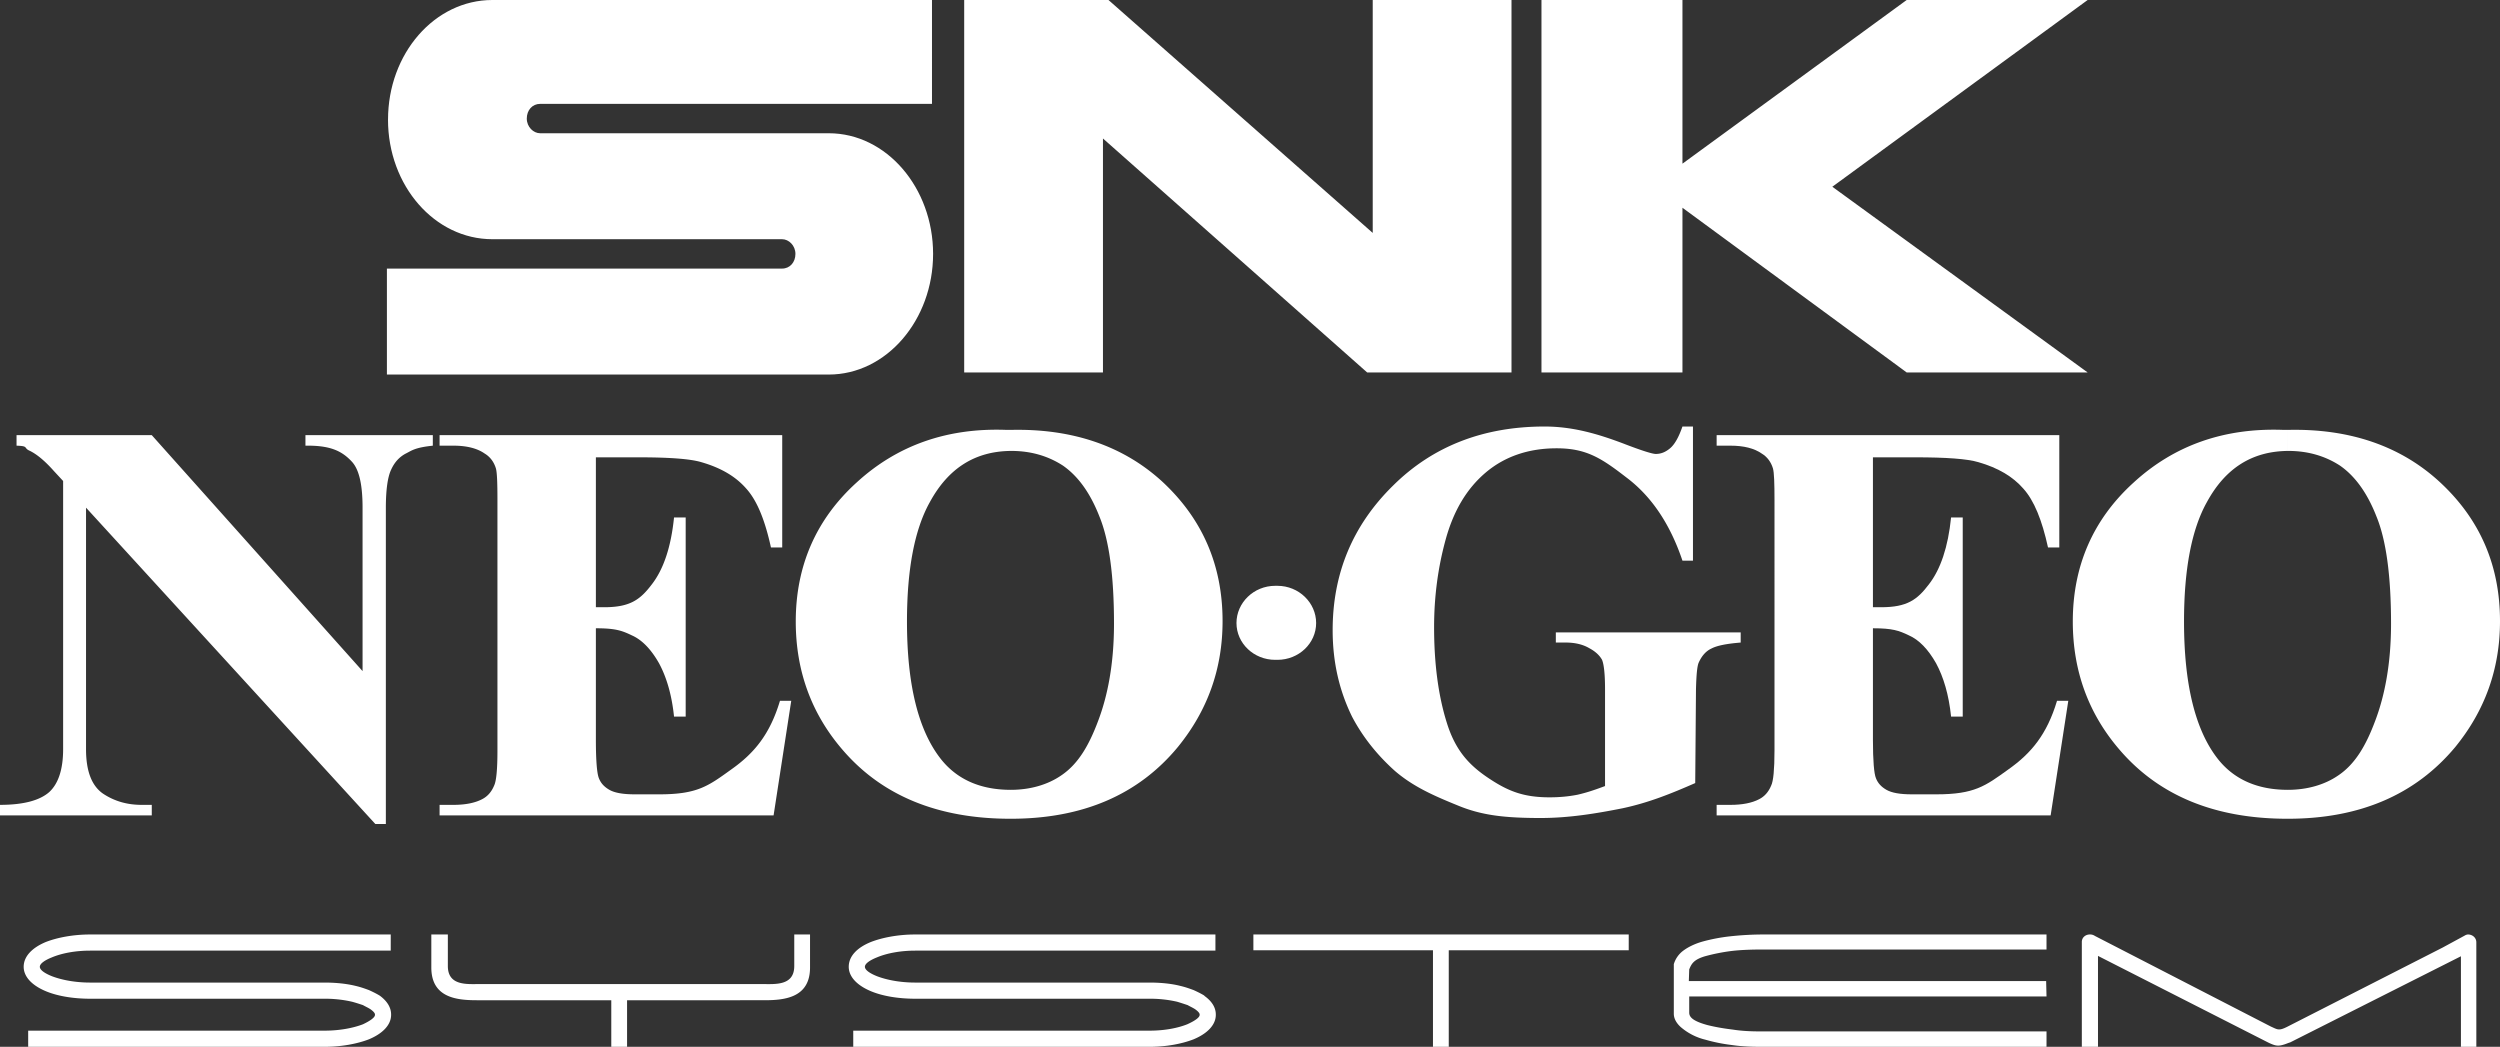 <svg xmlns="http://www.w3.org/2000/svg" viewBox="0 0 277.51 116.201">
   <rect x="0" y="0" width="277.51" height="116.201" fill="#333333" stroke="none"/>
   <path fill="#ffffff" d="M227.171 116.201h-31.697c-1.125 0-2.21-.042-3.294-.208a18.467 18.467 0 0 1-2.878-.584 6.514 6.514 0 0 1-2.752-1.418c-.5-.46-.75-.96-.75-1.46v-5.505a2.89 2.89 0 0 1 1-1.46c.542-.417 1.293-.792 2.169-1.043a19.74 19.74 0 0 1 3.044-.583 34.28 34.28 0 0 1 3.712-.209h31.446v1.668h-31.446c-1.334 0-2.502.042-3.545.167a21.302 21.302 0 0 0-2.92.583c-1.25.376-1.5.835-1.75 1.46l-.043 1.293h39.663l.041 1.71H187.51v1.794c0 .459.334.917 2.001 1.376.835.21 1.753.375 2.795.501 1.042.166 2.086.208 3.128.208h31.738zm-65.478 0h-.083zm19.102-10.718h-19.977V116.2h-1.752v-10.718H139.13v-1.752h41.665zm-99.636 5.547H69.607v5.171h-1.752v-5.171h-14.93c-2.253 0-5.046-.293-5.046-3.63v-3.67h1.834v3.504c0 2.21 2.127 2.002 3.503 2.002h31.405c1.418 0 3.545.209 3.545-2.002v-3.503h1.751v3.67c0 3.336-2.794 3.629-5.046 3.629zm-37.785-5.506H10.009c-1.668 0-3.17.293-4.254.751-.834.334-1.334.71-1.334 1.043 0 .334.5.708 1.334 1.042 1.085.418 2.586.71 4.254.71h26.025c1.25 0 2.46.124 3.461.374.542.125 1.001.292 1.46.46.459.208.876.417 1.21.625.792.584 1.25 1.293 1.25 2.085v.042c0 1.126-.959 2.085-2.46 2.71-1.293.501-3.044.835-4.921.835H3.128v-1.794h32.906c1.668 0 3.17-.292 4.254-.708.792-.376 1.334-.751 1.334-1.043v-.042c0-.166-.208-.375-.5-.584-.25-.167-.542-.291-.834-.459-.376-.124-.751-.25-1.21-.375a13.338 13.338 0 0 0-3.044-.333H10.009c-1.877 0-3.628-.292-4.921-.835-1.501-.625-2.46-1.584-2.46-2.71 0-1.168.959-2.127 2.46-2.753 1.293-.5 3.044-.834 4.921-.834h33.365zm91.544 0h-33.323c-1.668 0-3.17.293-4.254.751-.834.334-1.334.71-1.334 1.043 0 .334.5.708 1.334 1.042 1.085.418 2.586.71 4.254.71h26.024c1.252 0 2.462.124 3.42.374.542.125 1.002.292 1.46.46.46.208.876.417 1.21.625h-.042c.834.584 1.293 1.293 1.293 2.085v.042c0 1.126-.96 2.085-2.461 2.71-1.292.501-3.002.835-4.88.835H94.714v-1.794h32.905c1.67 0 3.129-.292 4.171-.708.834-.376 1.377-.751 1.377-1.043v-.042c0-.166-.209-.375-.5-.584-.25-.167-.543-.291-.835-.459-.375-.124-.75-.25-1.168-.375a13.341 13.341 0 0 0-3.045-.333h-26.024c-1.876 0-3.628-.292-4.92-.835-1.502-.625-2.461-1.584-2.461-2.71 0-1.168.917-2.127 2.46-2.753 1.293-.5 3.045-.834 4.921-.834h33.323zm139.047-1.793c.46 0 .918.333.918.876V116.2h-1.71v-10.05l-18.935 9.55-.25.084c-1.043.417-1.334.334-2.086 0l-.25-.125-18.767-9.55V116.2h-1.794v-11.636c0-.542.459-.834.876-.834a.96.96 0 0 1 .585.167l19.517 10.051c.75.334.876.5 1.794.042l17.266-8.8 2.46-1.335a.787.787 0 0 1 .376-.125m-86.039-56.386v14.889h-1.168c-1.376-4.087-3.461-7.174-6.255-9.258-2.753-2.128-4.421-3.212-7.716-3.212-3.128 0-5.755.917-7.84 2.669-2.128 1.794-3.587 4.254-4.463 7.423-.876 3.17-1.293 6.423-1.293 9.76 0 4.045.46 7.59 1.418 10.635.96 3.086 2.502 4.712 4.63 6.13 2.126 1.418 3.836 2.127 6.756 2.127 1.042 0 2.085-.083 3.127-.291 1.085-.25 1.919-.543 3.044-.96v-10.76c0-1.668-.124-2.753-.333-3.253-.25-.459-.709-.917-1.418-1.293-.71-.417-1.585-.625-2.627-.625h-1.085V70.2h20.52v1.126c-1.543.125-2.628.334-3.254.667-.625.292-1.084.834-1.417 1.585-.167.417-.251 1.376-.292 2.919l-.084 10.426c-2.67 1.168-5.13 2.17-8.049 2.795-2.92.584-5.964 1.084-9.092 1.084-4.003 0-6.548-.292-9.175-1.376-2.669-1.084-4.963-2.085-7.007-3.838-2.002-1.792-3.586-3.794-4.754-6.005-1.418-2.877-2.169-6.047-2.169-9.634 0-6.339 2.253-11.677 6.715-16.056 4.42-4.38 10.051-6.548 16.807-6.548 3.087 0 5.84.792 8.717 1.877 2.044.792 3.253 1.167 3.628 1.167.584 0 1.085-.208 1.585-.625.5-.417.96-1.21 1.376-2.42zm-75.654 2.71h-.084V47.72c6.882-.166 12.554 1.793 16.891 5.798 4.421 4.128 6.631 9.258 6.631 15.43 0 5.297-1.667 9.926-4.962 13.972-4.38 5.297-10.552 7.965-18.56 7.965v-3.21c2.21 0 4.13-.585 5.59-1.585 1.876-1.251 3.085-3.295 4.128-6.09 1.043-2.752 1.752-6.297 1.752-10.76 0-5.338-.543-9.3-1.627-11.928-1.042-2.669-2.419-4.504-4.045-5.63-1.669-1.084-3.587-1.627-5.714-1.627m-.084 0c-3.962.042-6.923 1.92-8.966 5.673-1.71 3.044-2.544 7.506-2.544 13.262 0 6.881 1.21 12.053 3.795 15.306 1.835 2.294 4.462 3.378 7.715 3.378v3.211h-.041c-8.008 0-14.222-2.543-18.6-7.631-3.463-4.005-5.214-8.759-5.214-14.264 0-6.172 2.252-11.344 6.756-15.43 4.504-4.13 10.051-6.09 16.64-5.84h.46zm-46.043.71v16.64h.918c2.877 0 4.003-.834 5.296-2.544 1.293-1.668 2.127-4.13 2.461-7.423h1.293v22.104H74.82c-.25-2.42-.834-4.38-1.668-5.922-.876-1.544-1.877-2.586-3.003-3.087-1.126-.542-1.835-.792-4.004-.792v12.386c0 2.336.125 3.754.334 4.254.208.543.584.96 1.168 1.293.583.334 1.5.5 2.836.5h2.71c4.213 0 5.422-.917 7.966-2.752 2.544-1.793 4.296-3.878 5.422-7.632h1.251l-1.96 12.72H48.796v-1.167h1.543c1.293 0 2.377-.209 3.17-.626.583-.292 1.042-.792 1.334-1.501.25-.5.375-1.794.375-3.92V55.518c0-1.876-.041-3.045-.166-3.503-.209-.71-.626-1.293-1.252-1.669-.834-.584-2.001-.875-3.461-.875h-1.543v-1.168H86.83v12.47h-1.25c-.668-3.045-1.544-5.214-2.753-6.547-1.168-1.335-2.795-2.294-4.963-2.92-1.252-.375-3.587-.542-7.049-.542zm-49.296-2.46 23.397 26.19V56.353c0-2.544-.375-4.254-1.21-5.13-1.125-1.209-2.46-1.793-5.13-1.751v-1.168h14.139v1.168c-2.002.209-2.336.542-3.003.875-.709.376-1.251.96-1.626 1.794-.376.792-.584 2.21-.584 4.212v35.116h-1.168L9.55 56.353V83.17c0 2.418.625 4.046 1.876 4.92 1.252.836 2.67 1.253 4.296 1.253h1.126v1.167H0v-1.167c2.627 0 4.42-.5 5.463-1.418 1.001-.918 1.544-2.503 1.544-4.755V53.392l-1.043-1.126c-1.001-1.126-1.877-1.835-2.628-2.21-.792-.334-.083-.542-1.5-.584v-1.168zm237.181 1.75h-.083V47.72c6.881-.166 12.553 1.793 16.89 5.798 4.462 4.128 6.673 9.258 6.673 15.43 0 5.297-1.668 9.926-4.963 13.972-4.421 5.297-10.594 7.965-18.6 7.965v-3.21c2.21 0 4.129-.585 5.588-1.585 1.877-1.251 3.086-3.295 4.128-6.09 1.043-2.752 1.753-6.297 1.753-10.76 0-5.338-.543-9.3-1.627-11.928-1.043-2.669-2.42-4.504-4.045-5.63-1.668-1.084-3.588-1.627-5.714-1.627m-.083 0c-3.963.042-6.924 1.92-8.967 5.673-1.71 3.044-2.544 7.506-2.544 13.262 0 6.881 1.21 12.053 3.795 15.306 1.835 2.294 4.462 3.378 7.716 3.378v3.211h-.043c-8.007 0-14.221-2.543-18.6-7.631-3.462-4.005-5.214-8.759-5.214-14.264 0-6.172 2.252-11.344 6.757-15.43 4.504-4.13 10.05-6.09 16.64-5.84h.46z"/>
   <path fill="#ffffff" d="M207.903 50.765v16.64h.918c2.878 0 4.004-.834 5.297-2.544 1.292-1.668 2.126-4.13 2.46-7.423h1.293v22.104h-1.293c-.25-2.42-.834-4.38-1.668-5.922-.876-1.544-1.877-2.586-3.003-3.087-1.126-.542-1.835-.792-4.004-.792v12.386c0 2.336.125 3.754.334 4.254.209.543.584.96 1.168 1.293.584.334 1.501.5 2.836.5h2.71c4.213 0 5.422-.917 7.966-2.752 2.545-1.793 4.296-3.878 5.422-7.632h1.251l-1.96 12.72h-37.076v-1.167h1.543c1.292 0 2.377-.209 3.17-.626.583-.292 1.042-.792 1.334-1.501.25-.5.375-1.794.375-3.92V55.518c0-1.876-.041-3.045-.166-3.503-.209-.71-.626-1.293-1.251-1.669-.835-.584-2.002-.875-3.462-.875h-1.543v-1.168h38.036v12.47h-1.252c-.668-3.045-1.543-5.214-2.752-6.547-1.168-1.335-2.795-2.294-4.963-2.92-1.252-.375-3.587-.542-7.048-.542zm-66.354 14.263h.251c2.377 0 4.296 1.876 4.296 4.13 0 2.251-1.92 4.086-4.296 4.086h-.25c-2.378 0-4.296-1.835-4.296-4.087 0-2.253 1.918-4.129 4.295-4.129"/>
   <path fill="#ffffff" d="M43.07 13.277c0 7.337 5.176 13.276 11.584 13.276h32.163c.74 0 1.479.7 1.479 1.63 0 .933-.617 1.631-1.48 1.631H42.948v11.763h49.046c6.407 0 11.583-6.056 11.583-13.393 0-7.337-5.176-13.393-11.583-13.393h-32.04c-.74 0-1.479-.699-1.479-1.63 0-.932.616-1.631 1.479-1.631h43.5V0H54.656c-6.408 0-11.583 5.94-11.583 13.277ZM107.029 0v41.345h15.404V15.373l29.329 25.972h16.02V0h-15.404v25.855L123.047 0Zm79.73 18.168V0h-15.65v41.345h15.65V23.06l24.893 18.285h20.087L203.395 20.73 231.738 0H211.65z" class="st0"/>
</svg>